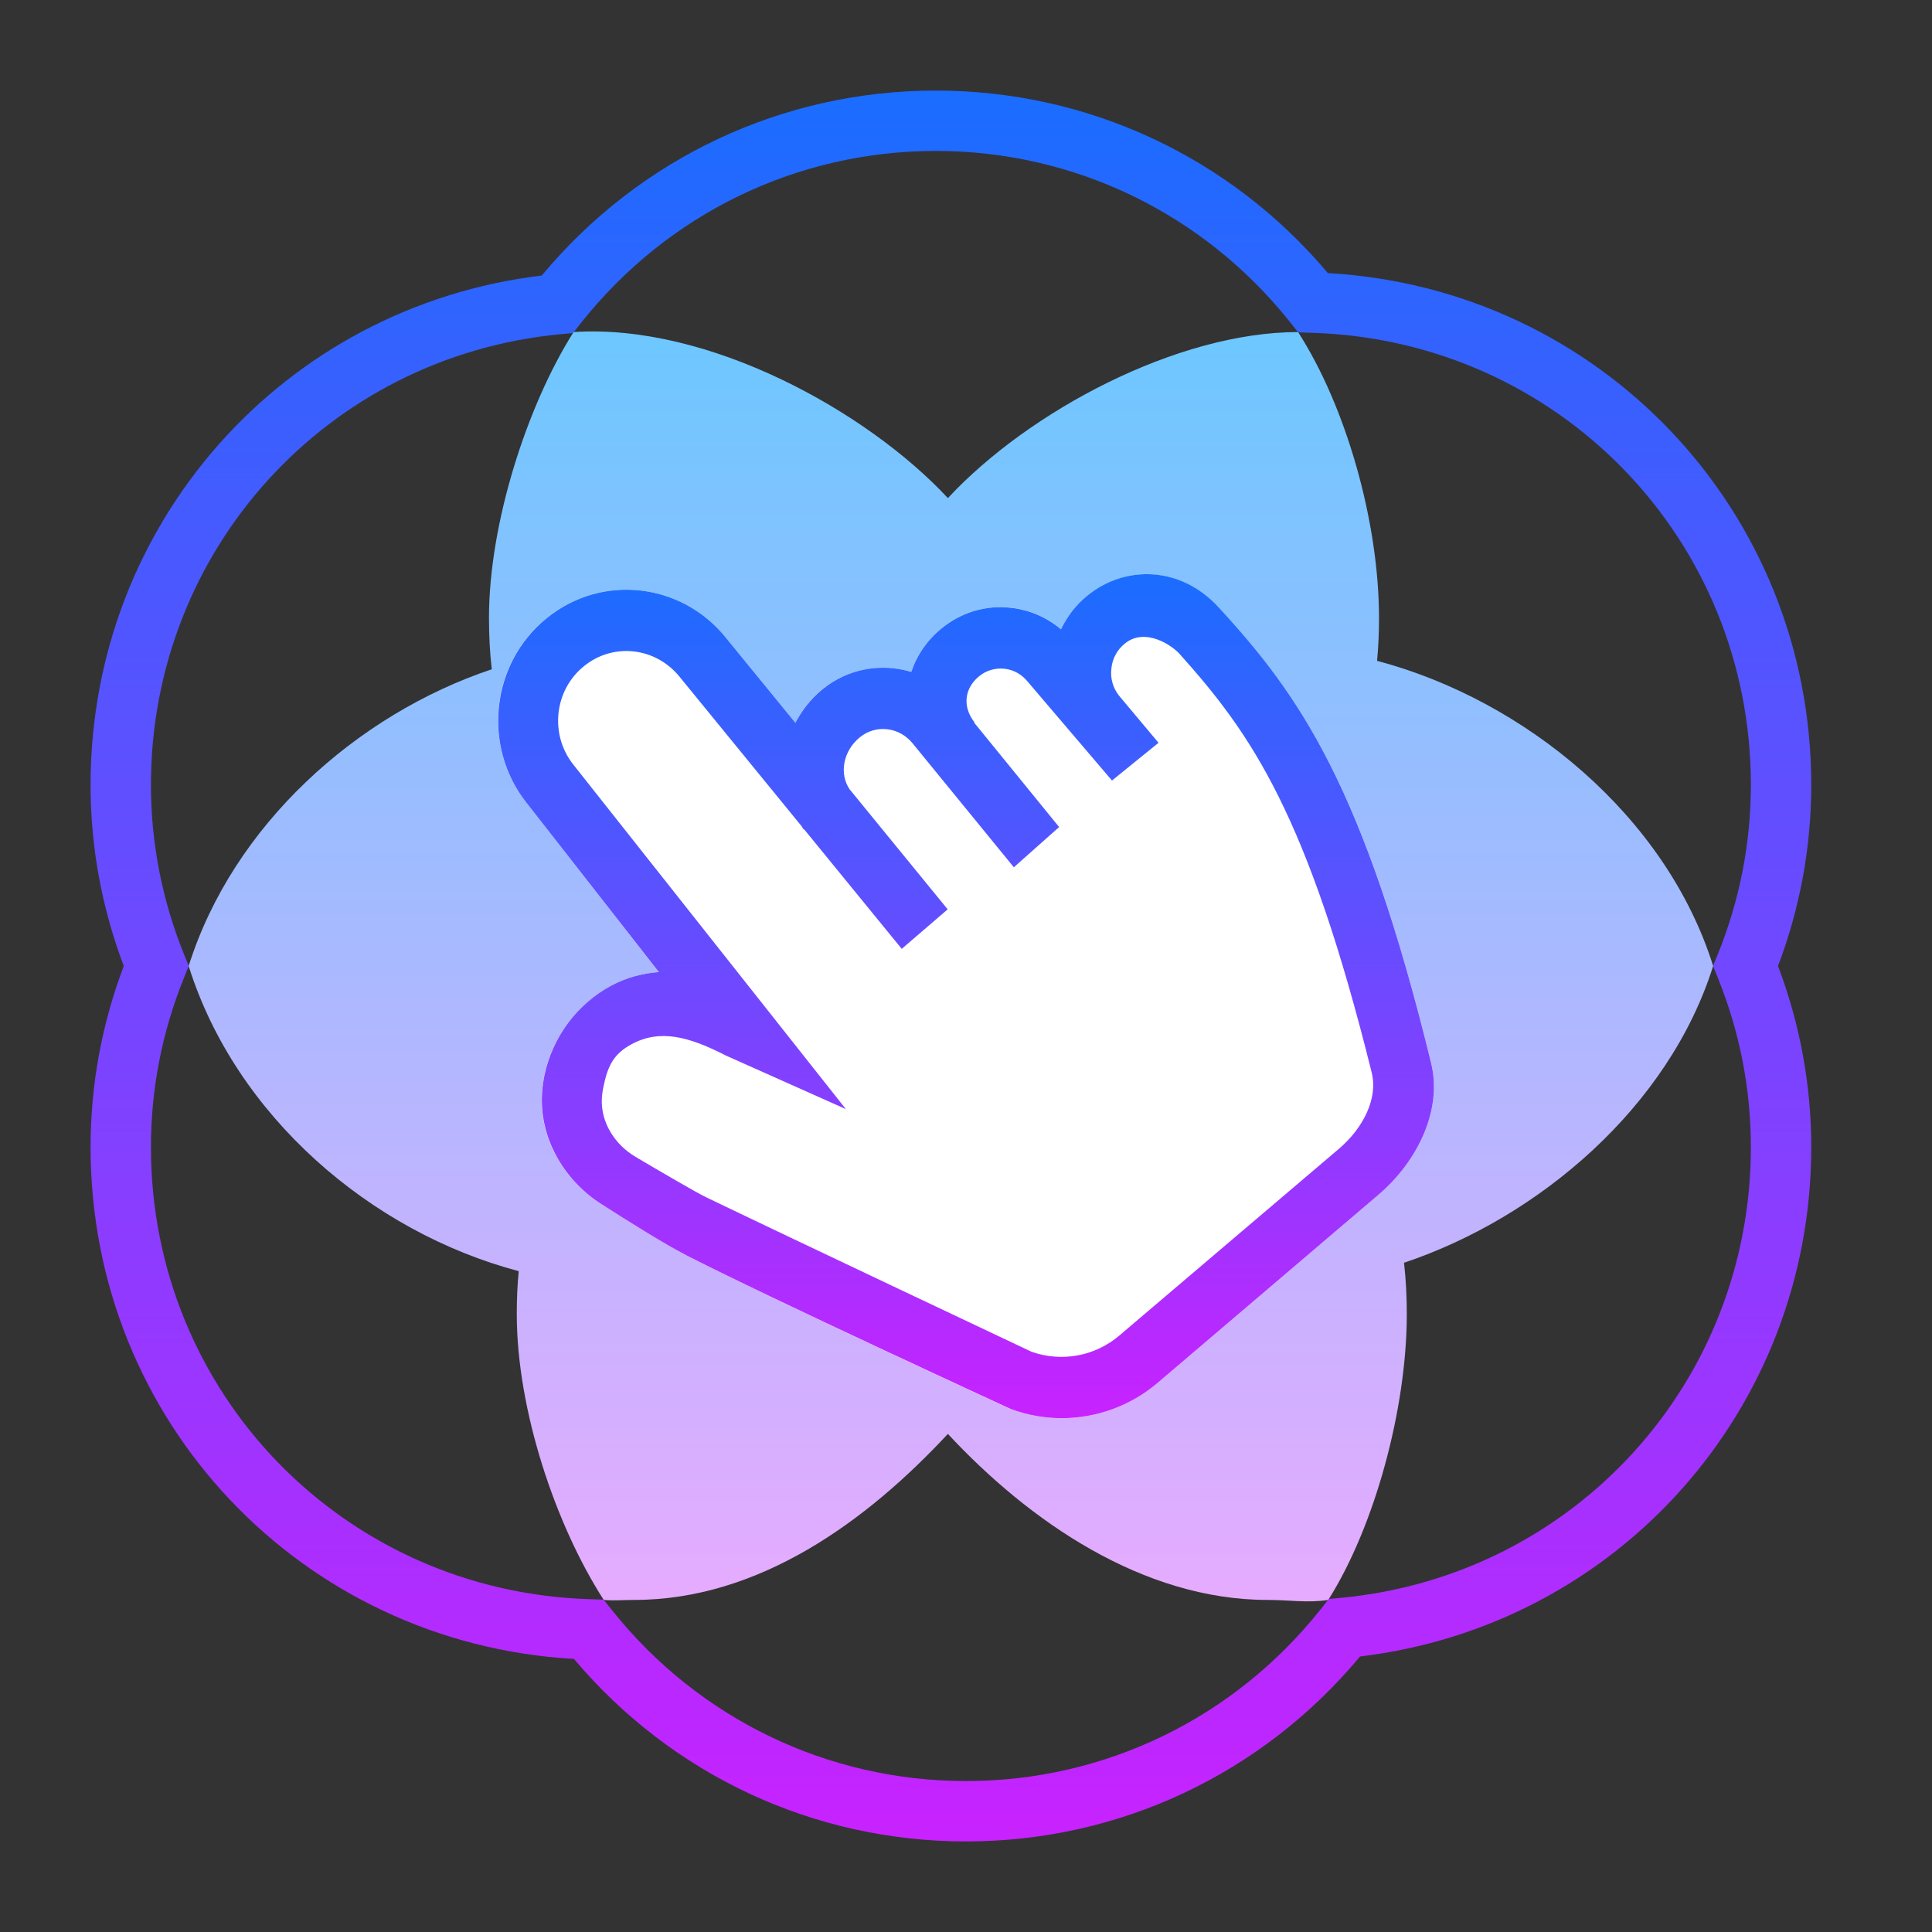 <?xml version="1.0" encoding="iso-8859-1"?>
<!-- Generator: Adobe Illustrator 23.0.2, SVG Export Plug-In . SVG Version: 6.00 Build 0)  -->
<svg version="1.1" id="Layer_1" xmlns="http://www.w3.org/2000/svg" xmlns:xlink="http://www.w3.org/1999/xlink" x="0px" y="0px"
	 viewBox="0 0 64 64" style="enable-background:new 0 0 64 64;" xml:space="preserve">
<rect x="0" y="0" width="64" height="64" fill="#333333" stroke="none"/>
<linearGradient id="SVGID_1_" gradientUnits="userSpaceOnUse" x1="31.5" y1="10.98" x2="31.5" y2="53.047">
	<stop  offset="0" style="stop-color:#6DC7FF"/>
	<stop  offset="1" style="stop-color:#E6ABFF"/>
</linearGradient>
<path style="fill:url(#SVGID_1_);" d="M46.51,41.83c0.064,0.557,0.092,1.124,0.092,1.701c0,3.133-1.064,7.038-2.602,9.469
	c-0.709,0.106-1.263,0-2,0c-4.155,0-7.919-2.617-10.6-5.5C28.719,50.383,25.155,53,21,53c-0.396,0-0.613,0.029-1,0
	c-1.585-2.46-2.881-6.278-2.881-9.469c0-0.48,0.018-0.951,0.065-1.422C12.282,40.812,7.807,36.968,6.25,32
	c1.465-4.661,5.562-8.331,10.04-9.83c-0.064-0.557-0.092-1.124-0.092-1.701c0-3.133,1.264-7.038,2.802-9.469
	c4.458-0.292,9.719,2.617,12.4,5.5C34.081,13.617,39,11,43,11c1.585,2.46,2.681,6.278,2.681,9.469c0,0.48-0.018,0.951-0.064,1.422
	C50.518,23.188,55.193,27.032,56.75,32C55.285,36.661,50.988,40.331,46.51,41.83z"/>
<path style="fill:#FFFFFF;" d="M45.65,39.59l-7.29,6.21c-0.91,0.77-2.04,1.18-3.2,1.18c-0.55,0-1.12-0.1-1.66-0.29
	c0,0-8.12-3.74-10.77-5.11c-0.71-0.37-1.94-1.14-2.82-1.7c-1.27-0.81-2.09-2.25-1.95-3.77c0.02-0.16,0.04-0.32,0.07-0.49
	c0.27-1.27,1.08-2.35,2.22-2.97c0.5-0.26,1.04-0.41,1.57-0.45l-4.38-5.61c-1.48-1.87-1.18-4.61,0.65-6.1
	c1.83-1.5,4.51-1.2,5.98,0.67l2.28,2.79c0.21-0.42,0.5-0.8,0.88-1.11c0.86-0.7,1.97-0.88,2.96-0.58c0.18-0.55,0.52-1.05,0.99-1.44
	c0.66-0.54,1.48-0.78,2.31-0.69c0.62,0.07,1.19,0.32,1.66,0.72c0.2-0.43,0.48-0.81,0.86-1.11c1.23-1.01,3.07-1.01,4.34,0.37
	c2.72,2.93,4.83,5.97,7.06,15.11C47.78,36.76,46.97,38.46,45.65,39.59z"/>
<linearGradient id="SVGID_2_" gradientUnits="userSpaceOnUse" x1="32" y1="19.02" x2="32" y2="46.98">
	<stop  offset="0" style="stop-color:#1A6DFF"/>
	<stop  offset="1" style="stop-color:#C822FF"/>
</linearGradient>
<path style="fill:url(#SVGID_2_);" d="M47.408,35.217c-2.228-9.134-4.342-12.179-7.053-15.112c-1.272-1.377-3.114-1.38-4.347-0.365
	c-0.373,0.301-0.658,0.683-0.861,1.108c-0.468-0.395-1.038-0.645-1.655-0.714c-0.833-0.097-1.653,0.15-2.307,0.686
	c-0.474,0.388-0.812,0.886-0.997,1.439c-0.985-0.3-2.093-0.122-2.952,0.582c-0.382,0.313-0.674,0.693-0.887,1.105l-2.276-2.786
	c-1.472-1.867-4.148-2.172-5.978-0.67c-1.83,1.492-2.129,4.232-0.657,6.099l4.387,5.612c-0.537,0.041-1.074,0.183-1.572,0.447
	c-1.144,0.619-1.95,1.705-2.218,2.974c-0.033,0.163-0.057,0.327-0.071,0.491c-0.136,1.516,0.682,2.956,1.945,3.766
	c0.881,0.565,2.111,1.335,2.821,1.701c2.651,1.365,10.773,5.105,10.773,5.105c0.537,0.193,1.104,0.294,1.661,0.294
	c1.154,0,2.288-0.406,3.193-1.177l7.291-6.211C46.97,38.465,47.785,36.762,47.408,35.217z M44.374,38.038l-7.292,6.201
	c-0.806,0.69-1.92,0.893-2.915,0.538c0,0-7.888-3.725-10.773-5.115c-0.355-0.171-1.587-0.894-2.344-1.342
	c-0.677-0.401-1.154-1.134-1.113-1.932c0.006-0.116,0.021-0.233,0.045-0.349c0.139-0.69,0.318-1.116,0.945-1.451
	c0.925-0.497,1.87-0.264,3.114,0.376l3.979,1.776l-9.032-11.417c-0.786-0.995-0.627-2.456,0.348-3.248
	c0.975-0.802,2.397-0.639,3.193,0.365l4.025,4.929c0.026,0.036,0.042,0.076,0.07,0.111l0.012-0.01l3.235,3.962l1.522-1.309
	l-3.248-3.976c-0.351-0.515-0.217-1.269,0.336-1.721c0.535-0.439,1.319-0.349,1.765,0.216l3.339,4.088l1.5-1.333l-2.817-3.461
	l0.012-0.01c-0.4-0.508-0.339-1.12,0.152-1.522c0.238-0.196,0.534-0.284,0.845-0.251c0.305,0.034,0.58,0.188,0.791,0.456
	l2.768,3.247l1.542-1.25l-1.313-1.566c-0.199-0.254-0.289-0.578-0.249-0.893c0.03-0.325,0.189-0.619,0.438-0.822
	c0.686-0.568,1.587,0.076,1.81,0.325c2.387,2.659,4.253,5.323,6.376,13.884C45.651,36.389,45.16,37.358,44.374,38.038z"/>
<g>
	<linearGradient id="SVGID_3_" gradientUnits="userSpaceOnUse" x1="31.5" y1="3" x2="31.5" y2="61">
		<stop  offset="0" style="stop-color:#1A6DFF"/>
		<stop  offset="1" style="stop-color:#C822FF"/>
	</linearGradient>
	<path style="fill:url(#SVGID_3_);" d="M32,61c-5.036,0-9.743-2.197-12.987-6.046C9.996,54.44,3,47.08,3,38c0-2.054,0.37-4.07,1.1-6
		C3.37,30.07,3,28.054,3,26c0-8.667,6.396-15.848,14.946-16.873C21.194,5.228,25.928,3,31,3c5.036,0,9.743,2.197,12.987,6.046
		C53.004,9.56,60,16.92,60,26c0,2.054-0.37,4.07-1.1,6c0.729,1.93,1.1,3.946,1.1,6c0,8.667-6.396,15.848-14.946,16.873
		C41.806,58.772,37.072,61,32,61z M31,5c-4.599,0-8.883,2.077-11.754,5.698l-0.264,0.334l-0.425,0.04C10.829,11.811,5,18.228,5,26
		c0,1.929,0.37,3.821,1.101,5.625L6.253,32l-0.152,0.375C5.37,34.179,5,36.071,5,38c0,8.146,6.384,14.724,14.533,14.975l0.462,0.015
		l0.288,0.361C23.152,56.94,27.423,59,32,59c4.599,0,8.883-2.077,11.754-5.698l0.264-0.334l0.425-0.04
		C52.171,52.189,58,45.772,58,38c0-1.929-0.37-3.821-1.101-5.625L56.747,32l0.152-0.375C57.63,29.821,58,27.929,58,26
		c0-8.146-6.384-14.724-14.533-14.975l-0.462-0.015l-0.288-0.361C39.848,7.06,35.577,5,31,5z"/>
</g>
</svg>